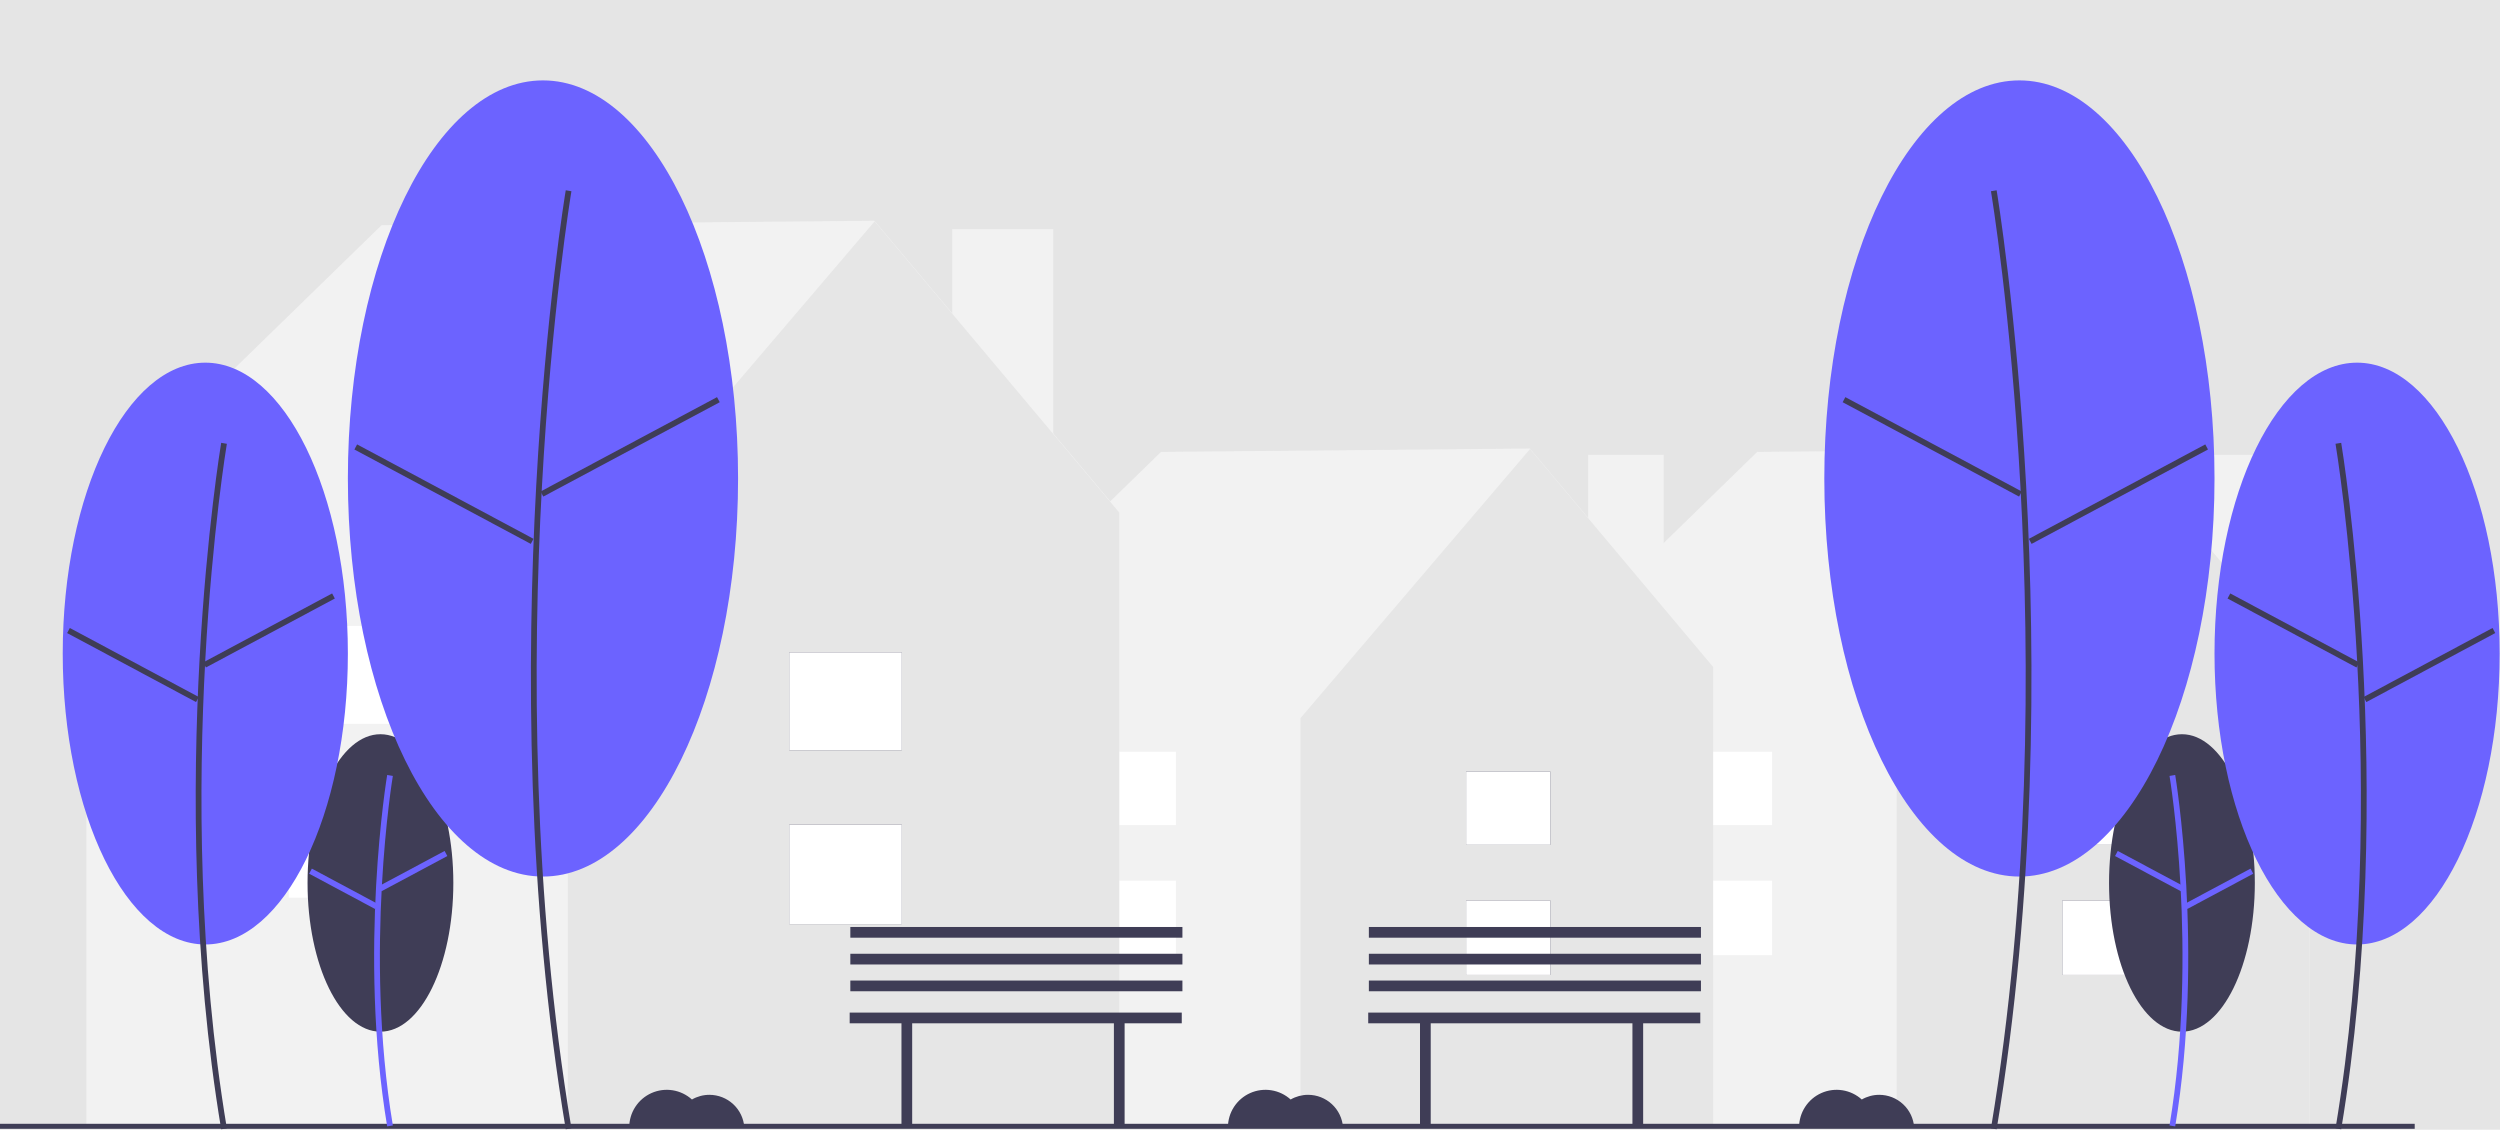 <svg width="998" height="451" viewBox="0 0 998 451" fill="none" xmlns="http://www.w3.org/2000/svg">
<rect width="998" height="451" fill="#E5E5E5"/>
<g id="undraw_empty_street_sfxm 1">
<g clip-path="url(#clip0)">
<path id="Vector" d="M902.151 181.558H871.992V285.956H902.151V181.558Z" fill="#F2F2F2"/>
<path id="Vector_2" d="M922.068 266.317L848.715 179.052L701.475 180.398L612.156 267.396L613.961 268.556H613.316V449.513H921.871V268.556L922.068 266.317Z" fill="#F2F2F2"/>
<path id="Vector_3" d="M848.792 179.238L757.154 286.674V449.513H921.871V266.236L848.792 179.238Z" fill="#E6E6E6"/>
<path id="Vector_4" d="M856.912 359.461H823.272V389.194H856.912V359.461Z" fill="#3F3D56"/>
<path id="Vector_5" d="M856.912 307.996H823.272V337.257H856.912V307.996Z" fill="#3F3D56"/>
<path id="Vector_6" d="M856.912 359.461H823.272V389.194H856.912V359.461Z" fill="white"/>
<path id="Vector_7" d="M856.912 307.996H823.272V337.257H856.912V307.996Z" fill="white"/>
<path id="Vector_8" d="M707.416 351.571H673.777V381.305H707.416V351.571Z" fill="white"/>
<path id="Vector_9" d="M707.416 300.106H673.777V329.368H707.416V300.106Z" fill="white"/>
<path id="Vector_10" d="M664.151 181.558H633.992V285.956H664.151V181.558Z" fill="#F2F2F2"/>
<path id="Vector_11" d="M684.068 266.317L610.715 179.052L463.475 180.398L374.156 267.396L375.961 268.556H375.316V449.513H683.871V268.556L684.068 266.317Z" fill="#F2F2F2"/>
<path id="Vector_12" d="M610.792 179.238L519.154 286.674V449.513H683.871V266.236L610.792 179.238Z" fill="#E6E6E6"/>
<path id="Vector_13" d="M618.912 359.461H585.272V389.194H618.912V359.461Z" fill="#3F3D56"/>
<path id="Vector_14" d="M618.912 307.996H585.272V337.257H618.912V307.996Z" fill="#3F3D56"/>
<path id="Vector_15" d="M618.912 359.461H585.272V389.194H618.912V359.461Z" fill="white"/>
<path id="Vector_16" d="M618.912 307.996H585.272V337.257H618.912V307.996Z" fill="white"/>
<path id="Vector_17" d="M469.416 351.571H435.777V381.305H469.416V351.571Z" fill="white"/>
<path id="Vector_18" d="M469.416 300.106H435.777V329.368H469.416V300.106Z" fill="white"/>
<path id="Vector_19" d="M420.454 91.46H380.154V230.961H420.454V91.46Z" fill="#F2F2F2"/>
<path id="Vector_20" d="M447.068 204.718L349.051 88.112L152.302 89.91L32.951 206.161L35.362 207.711H34.501V449.513H446.804V207.711L447.068 204.718Z" fill="#F2F2F2"/>
<path id="Vector_21" d="M349.153 88.36L226.702 231.921V449.513H446.804V204.611L349.153 88.36Z" fill="#E6E6E6"/>
<path id="Vector_22" d="M360.003 329.181H315.053V368.912H360.003V329.181Z" fill="#3F3D56"/>
<path id="Vector_23" d="M360.003 260.412H315.053V299.512H360.003V260.412Z" fill="#3F3D56"/>
<path id="Vector_24" d="M360.003 329.181H315.053V368.912H360.003V329.181Z" fill="white"/>
<path id="Vector_25" d="M360.003 260.412H315.053V299.512H360.003V260.412Z" fill="white"/>
<path id="Vector_26" d="M160.241 318.639H115.29V358.37H160.241V318.639Z" fill="white"/>
<path id="Vector_27" d="M160.241 249.869H115.29V288.97H160.241V249.869Z" fill="white"/>
<path id="Vector_28" d="M963.951 448.62H0V450.62H963.951V448.62Z" fill="#3F3D56"/>
<g id="left-dark-tree">
<path id="Vector_29" d="M151.872 411.846C167.943 411.846 180.972 385.264 180.972 352.472C180.972 319.68 167.943 293.098 151.872 293.098C135.801 293.098 122.773 319.68 122.773 352.472C122.773 385.264 135.801 411.846 151.872 411.846Z" fill="#3F3D56"/>
<path id="Vector_30" d="M154.559 449.658C142.905 379.733 154.442 310.06 154.56 309.365L156.827 309.749C156.71 310.441 145.239 379.748 156.828 449.281L154.559 449.658Z" fill="#6C63FF"/>
<path id="Vector_31" d="M177.491 339.705L151.178 353.78L152.262 355.807L178.576 341.733L177.491 339.705Z" fill="#6C63FF"/>
<path id="Vector_32" d="M124.491 346.755L123.406 348.783L149.716 362.865L150.802 360.838L124.491 346.755Z" fill="#6C63FF"/>
</g>
<g id="left-purple-tree">
<path id="Vector_33" d="M81.955 377.033C113.388 377.033 138.87 325.04 138.87 260.903C138.87 196.767 113.388 144.774 81.955 144.774C50.522 144.774 25.04 196.767 25.04 260.903C25.04 325.04 50.522 377.033 81.955 377.033Z" fill="#6C63FF"/>
<path id="Vector_34" d="M88.295 450.808C65.53 314.223 88.065 178.135 88.295 176.776L90.562 177.16C90.333 178.516 67.864 314.237 90.563 450.431L88.295 450.808Z" fill="#3F3D56"/>
<path id="Vector_35" d="M132.582 236.901L81.115 264.43L82.199 266.458L133.667 238.928L132.582 236.901Z" fill="#3F3D56"/>
<path id="Vector_36" d="M27.882 250.691L26.797 252.719L78.257 280.262L79.343 278.235L27.882 250.691Z" fill="#3F3D56"/>
</g>
<g id="left-big-tree">
<path id="Vector_37" d="M216.754 349.922C259.767 349.922 294.637 278.774 294.637 191.008C294.637 103.242 259.767 32.094 216.754 32.094C173.74 32.094 138.87 103.242 138.87 191.008C138.87 278.774 173.74 349.922 216.754 349.922Z" fill="#6C63FF"/>
<path id="Vector_38" d="M225.847 450.808C194.707 263.971 225.532 77.816 225.847 75.958L228.114 76.342C227.8 78.197 197.041 263.985 228.115 450.431L225.847 450.808Z" fill="#3F3D56"/>
<path id="Vector_39" d="M286.233 158.535L215.803 196.207L216.888 198.235L287.317 160.563L286.233 158.535Z" fill="#3F3D56"/>
<path id="Vector_40" d="M142.559 177.407L141.474 179.435L211.893 217.125L212.979 215.097L142.559 177.407Z" fill="#3F3D56"/>
</g>
<g id="right-dark-tree">
<path id="Vector_41" d="M871.029 411.846C887.1 411.846 900.129 385.264 900.129 352.472C900.129 319.68 887.1 293.098 871.029 293.098C854.958 293.098 841.93 319.68 841.93 352.472C841.93 385.264 854.958 411.846 871.029 411.846Z" fill="#3F3D56"/>
<path id="Vector_42" d="M868.342 449.658C879.997 379.733 868.459 310.06 868.342 309.365L866.075 309.749C866.192 310.441 877.663 379.748 866.074 449.281L868.342 449.658Z" fill="#6C63FF"/>
<path id="Vector_43" d="M845.41 339.705L844.325 341.733L870.639 355.807L871.724 353.779L845.41 339.705Z" fill="#6C63FF"/>
<path id="Vector_44" d="M898.411 346.755L872.1 360.838L873.185 362.865L899.496 348.783L898.411 346.755Z" fill="#6C63FF"/>
</g>
<g id="right-purple-tree">
<path id="Vector_45" d="M940.946 377.033C972.38 377.033 997.861 325.04 997.861 260.903C997.861 196.767 972.38 144.774 940.946 144.774C909.513 144.774 884.032 196.767 884.032 260.903C884.032 325.04 909.513 377.033 940.946 377.033Z" fill="#6C63FF"/>
<path id="Vector_46" d="M934.607 450.808C957.371 314.223 934.837 178.135 934.606 176.776L932.339 177.16C932.569 178.516 955.038 314.237 932.339 450.431L934.607 450.808Z" fill="#3F3D56"/>
<path id="Vector_47" d="M890.319 236.901L889.234 238.928L940.702 266.458L941.787 264.43L890.319 236.901Z" fill="#3F3D56"/>
<path id="Vector_48" d="M995.019 250.691L943.559 278.235L944.644 280.262L996.104 252.719L995.019 250.691Z" fill="#3F3D56"/>
</g>
<g id="right-big-tree">
<path id="Vector_49" d="M806.148 349.922C849.162 349.922 884.032 278.774 884.032 191.008C884.032 103.242 849.162 32.094 806.148 32.094C763.134 32.094 728.265 103.242 728.265 191.008C728.265 278.774 763.134 349.922 806.148 349.922Z" fill="#6C63FF"/>
<path id="Vector_50" d="M797.055 450.808C828.195 263.971 797.369 77.816 797.054 75.958L794.787 76.342C795.102 78.197 825.861 263.985 794.787 450.431L797.055 450.808Z" fill="#3F3D56"/>
<path id="Vector_51" d="M736.669 158.535L735.584 160.563L806.013 198.235L807.098 196.207L736.669 158.535Z" fill="#3F3D56"/>
<path id="Vector_52" d="M880.342 177.407L809.923 215.097L811.008 217.124L881.427 179.434L880.342 177.407Z" fill="#3F3D56"/>
</g>
<path id="Vector_53" d="M750.191 437.052C747.744 437.052 745.34 437.697 743.221 438.922C741.07 436.976 738.4 435.697 735.536 435.24C732.671 434.782 729.736 435.166 727.085 436.344C724.435 437.523 722.184 439.446 720.605 441.879C719.026 444.312 718.187 447.151 718.191 450.052H764.14C763.89 446.523 762.312 443.22 759.723 440.808C757.135 438.395 753.729 437.054 750.191 437.052V437.052Z" fill="#3F3D56"/>
<path id="Vector_54" d="M283.191 437.052C280.744 437.052 278.34 437.697 276.221 438.922C274.07 436.976 271.4 435.697 268.536 435.24C265.671 434.782 262.736 435.166 260.085 436.344C257.435 437.523 255.184 439.446 253.605 441.879C252.026 444.312 251.187 447.151 251.191 450.052H297.14C296.89 446.523 295.312 443.22 292.723 440.808C290.135 438.395 286.729 437.054 283.191 437.052V437.052Z" fill="#3F3D56"/>
<path id="Vector_55" d="M522.191 437.052C519.744 437.052 517.34 437.697 515.221 438.922C513.07 436.976 510.4 435.697 507.536 435.24C504.671 434.782 501.736 435.166 499.085 436.344C496.435 437.523 494.184 439.446 492.605 441.879C491.026 444.312 490.187 447.151 490.191 450.052H536.14C535.89 446.523 534.312 443.22 531.723 440.808C529.135 438.395 525.729 437.054 522.191 437.052V437.052Z" fill="#3F3D56"/>
<path id="Vector_56" d="M471.759 404.228H339.191V408.504H359.866V449.13H364.142V408.504H444.669V449.13H448.946V408.504H471.759V404.228Z" fill="#3F3D56"/>
<path id="Vector_57" d="M472.02 391.434H339.452V395.71H472.02V391.434Z" fill="#3F3D56"/>
<path id="Vector_58" d="M472.02 380.743H339.452V385.019H472.02V380.743Z" fill="#3F3D56"/>
<path id="Vector_59" d="M472.02 370.052H339.452V374.328H472.02V370.052Z" fill="#3F3D56"/>
<path id="Vector_60" d="M678.759 404.228H546.191V408.504H566.866V449.13H571.142V408.504H651.669V449.13H655.946V408.504H678.759V404.228Z" fill="#3F3D56"/>
<path id="Vector_61" d="M679.02 391.434H546.452V395.71H679.02V391.434Z" fill="#3F3D56"/>
<path id="Vector_62" d="M679.02 380.743H546.452V385.019H679.02V380.743Z" fill="#3F3D56"/>
<path id="Vector_63" d="M679.02 370.052H546.452V374.328H679.02V370.052Z" fill="#3F3D56"/>
</g>
</g>
<defs>
<clipPath id="clip0">
<rect width="997.861" height="450.808" fill="white"/>
</clipPath>
</defs>
</svg>

